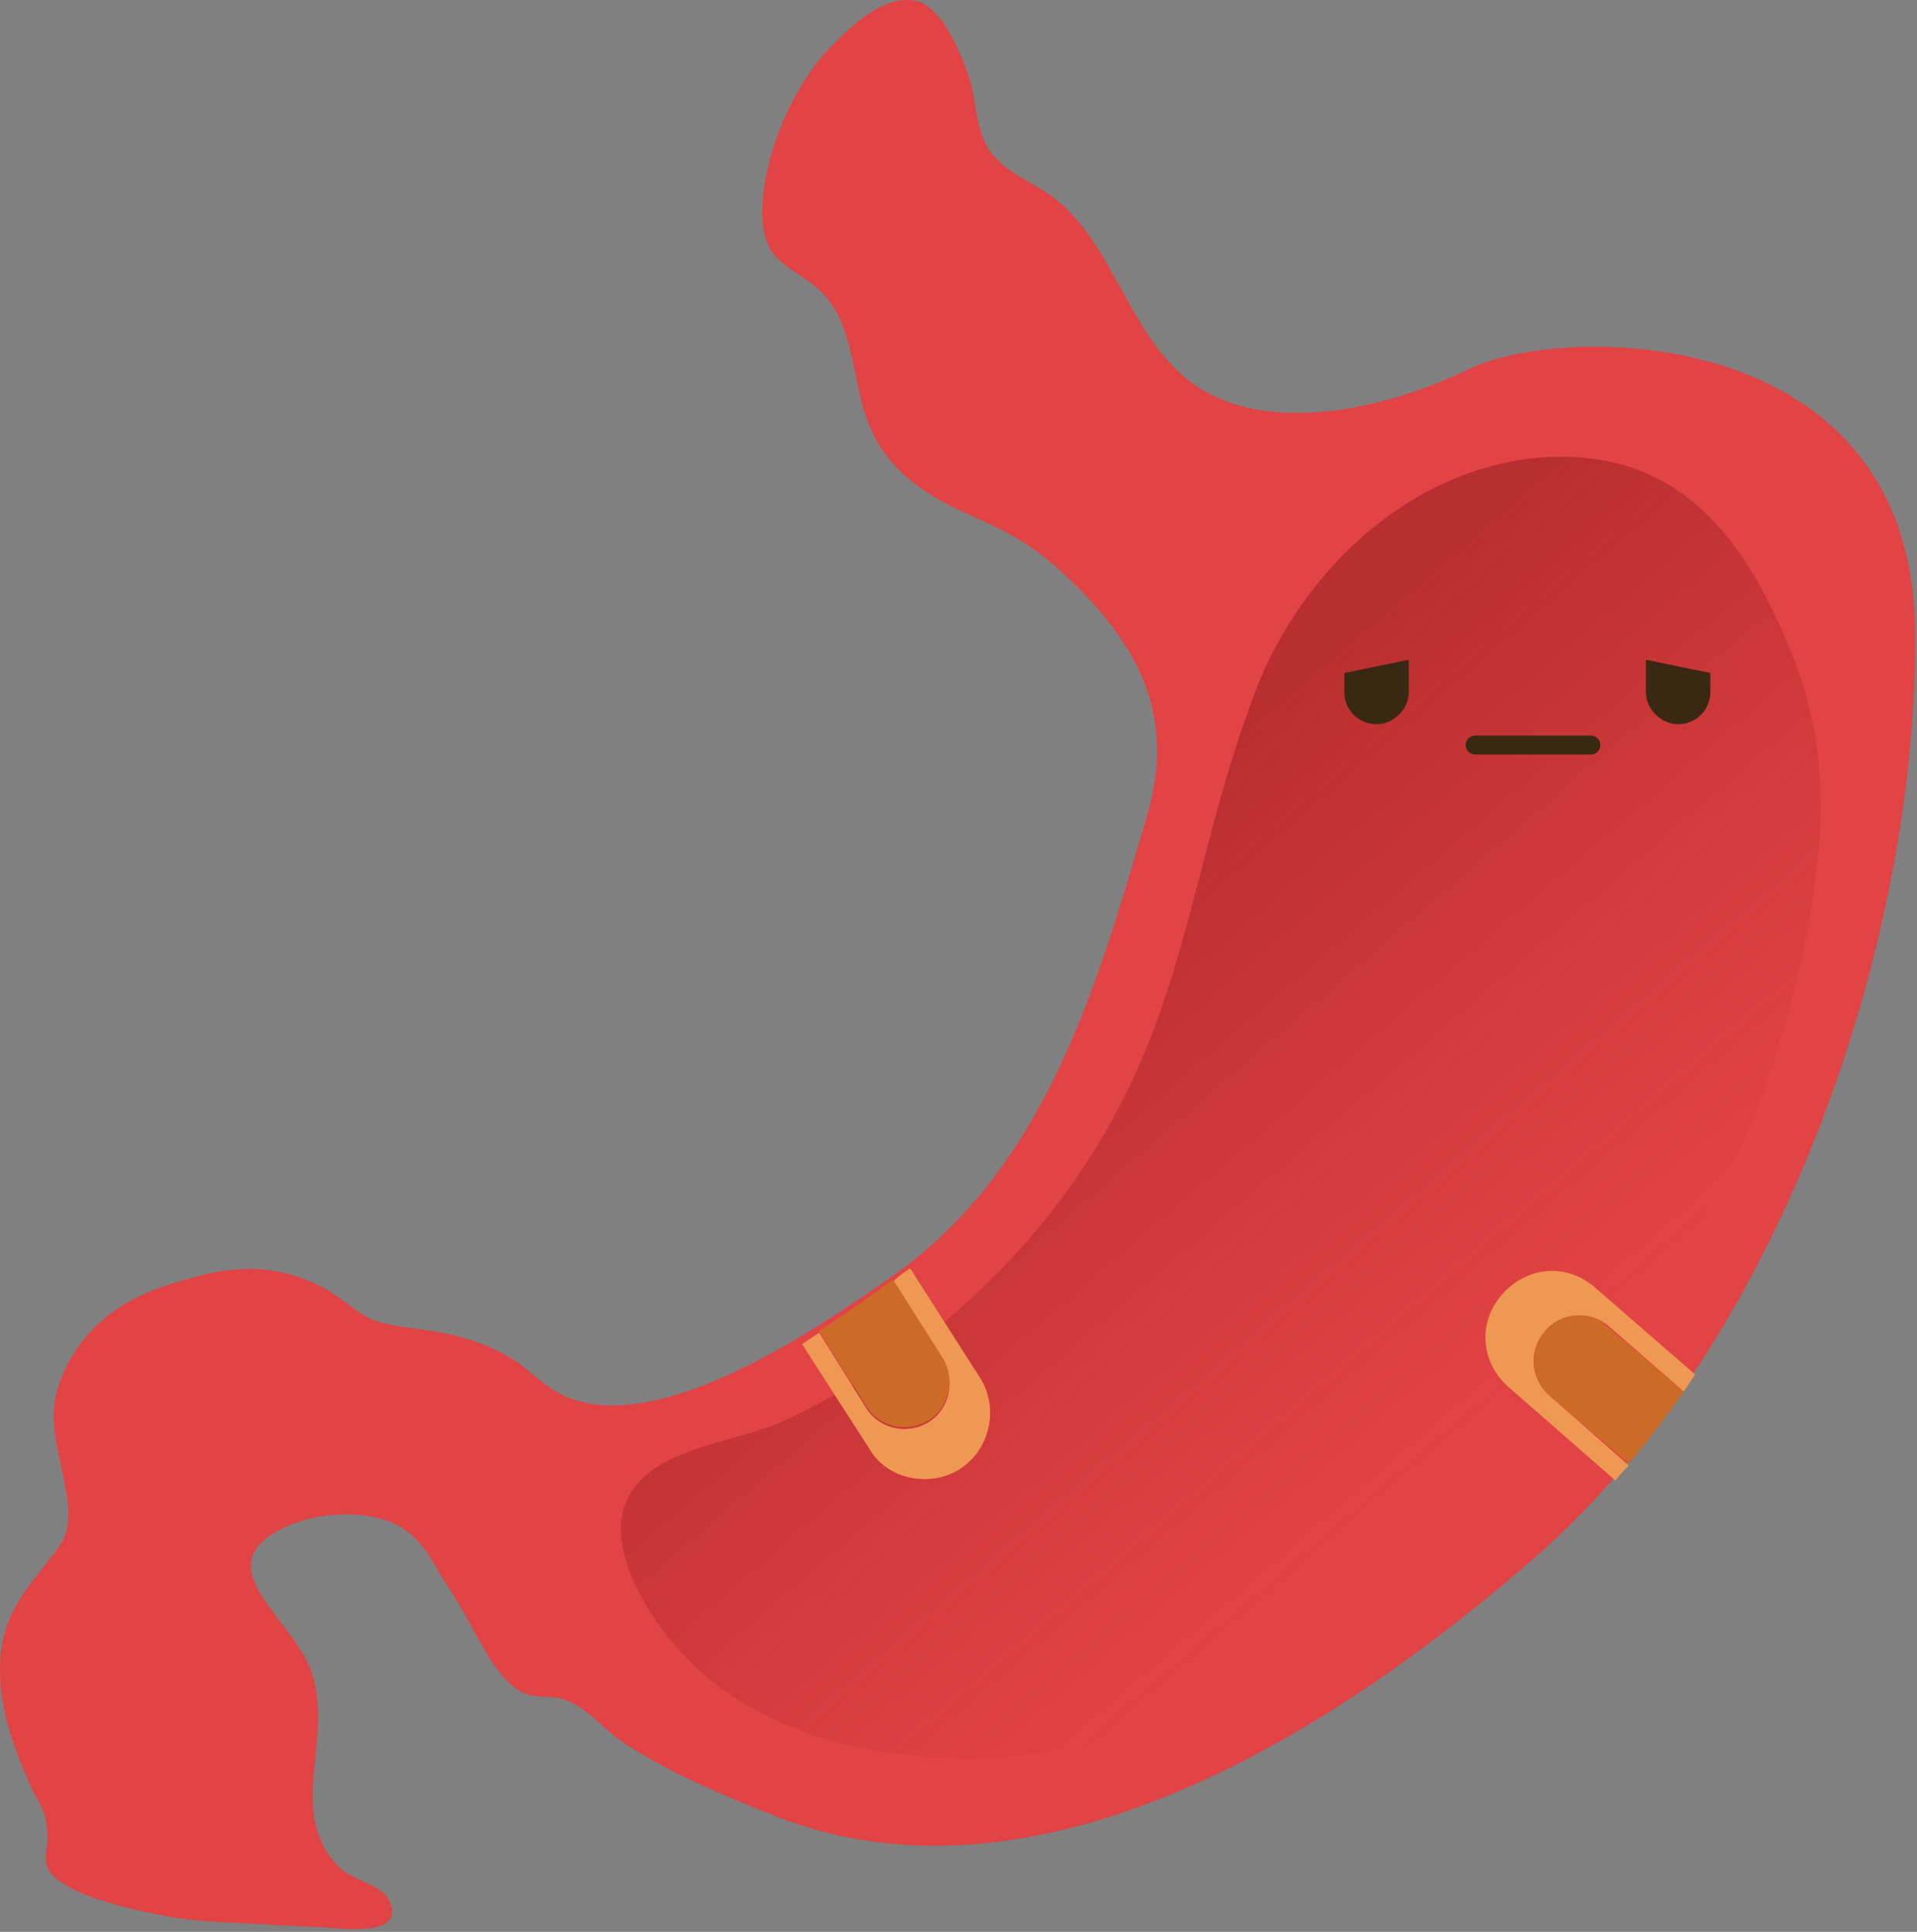 <?xml version="1.0" encoding="utf-8"?>
<!-- Generator: Adobe Illustrator 22.0.1, SVG Export Plug-In . SVG Version: 6.00 Build 0)  -->
<svg version="1.1" xmlns="http://www.w3.org/2000/svg" xmlns:xlink="http://www.w3.org/1999/xlink" x="0px" y="0px"
	 viewBox="0 0 101.1 101.9" style="enable-background:new 0 0 101.1 101.9;" xml:space="preserve">
<rect x="0" y="0" width="101.1" height="101.9" fill="#808080" stroke="none"/>
<style type="text/css">
	.st0{fill:url(#SVGID_1_);}
	.st1{opacity:0.3;fill:#757576;}
	.st2{fill:#54A5D3;}
	.st3{fill:#392812;}
	.st4{fill:#F1BAA5;}
	.st5{opacity:0.5;fill:#D28B6B;}
	.st6{fill:#8A2727;}
	.st7{fill:#B63030;}
	.st8{fill:#FFFFFF;}
	.st9{fill:#193058;}
	.st10{fill:#EAEAEA;}
	.st11{fill:#C54E3C;}
	.st12{fill:none;stroke:#392812;stroke-linecap:round;stroke-miterlimit:10;}
	.st13{opacity:0.35;fill:none;stroke:#FFFFFF;stroke-linecap:round;stroke-miterlimit:10;}
	.st14{fill:#2278B3;}
	.st15{fill:url(#SVGID_2_);}
	.st16{fill:#C49374;}
	.st17{opacity:0.45;fill:#925F43;}
	.st18{fill:#CE7167;}
	.st19{fill:#AA554C;}
	.st20{opacity:0.61;fill:url(#SVGID_3_);stroke:#D3897F;stroke-linecap:round;stroke-miterlimit:10;}
	.st21{opacity:0.61;fill:none;stroke:#D3897F;stroke-linecap:round;stroke-miterlimit:10;}
	.st22{fill:#D3897F;}
	.st23{fill:#E24345;}
	.st24{opacity:0.701;fill:url(#SVGID_4_);}
	.st25{fill:none;stroke:#392812;stroke-linecap:round;stroke-linejoin:round;stroke-miterlimit:10;}
	.st26{opacity:0.701;fill:url(#SVGID_5_);}
	.st27{fill:#CC6B28;}
	.st28{fill:#EE9854;}
	.st29{opacity:0.701;fill:url(#SVGID_6_);}
	.st30{fill:#7C131C;}
	.st31{fill:#EF4545;}
</style>
<g id="Layer_1">
	<linearGradient id="SVGID_1_" gradientUnits="userSpaceOnUse" x1="-51.378" y1="-123.219" x2="-51.378" y2="-49.696">
		<stop  offset="0" style="stop-color:#DE9784"/>
		<stop  offset="1" style="stop-color:#C97872;stop-opacity:0.88"/>
		<stop  offset="1" style="stop-color:#C07167"/>
	</linearGradient>
	<path class="st0" d="M-23.2-89.4c1.2-1.3,1.9-3,1.9-4.8v-21.3c0-4.3-3.6-7.7-8-7.7h-22.1h-22.1c-4.4,0-8,3.5-8,7.7v21.3
		c0,1.8,0.7,3.5,1.9,4.8c1.1,1.2,2,2.6,2,4.1v12.9c0,1.7-0.6,3.4-1.8,4.7c0,0,0,0-0.1,0.1c-1.2,1.3-2,3-2,4.8v5.4
		c0,4.3,3.6,7.7,8,7.7h22.1h22.1c4.4,0,8-3.5,8-7.7v-5.4c0-1.8-0.8-3.5-2-4.8c0,0,0,0-0.1-0.1c-1.2-1.3-1.8-3-1.8-4.7v-12.9
		C-25.2-86.8-24.4-88.2-23.2-89.4z"/>
	<path class="st1" d="M-166-179.5h-46.5c-1,0-1.8-0.8-1.8-1.8v-1.2c0-1,0.8-1.8,1.8-1.8h46.5c1,0,1.8,0.8,1.8,1.8v1.2
		C-164.1-180.3-165-179.5-166-179.5z"/>
	<path class="st2" d="M-189.3-263.7c-8.3,0-15.1,5.2-15.1,11.7h30.2C-174.2-258.4-181-263.7-189.3-263.7z"/>
	<path class="st3" d="M-186.4-290.7v-13.8c0-4.5,3.7-8.2,8.2-8.2h0c4.5,0,8.2,3.7,8.2,8.2v13.8c0,4.5-3.7,8.2-8.2,8.2h0
		C-182.7-282.5-186.4-286.1-186.4-290.7z"/>
	<path class="st3" d="M-208.7-290.7v-13.8c0-4.5,3.7-8.2,8.2-8.2h0c4.5,0,8.2,3.7,8.2,8.2v13.8c0,4.5-3.7,8.2-8.2,8.2h0
		C-205-282.5-208.7-286.1-208.7-290.7z"/>
	<path class="st4" d="M-189.3-258.2L-189.3-258.2c-2,0-3.5-1.6-3.5-3.5v-6.6c0-2,1.6-3.5,3.5-3.5l0,0c2,0,3.5,1.6,3.5,3.5v6.6
		C-185.8-259.8-187.4-258.2-189.3-258.2z"/>
	<path class="st5" d="M-189.3-271.9L-189.3-271.9c-2,0-3.5,1.6-3.5,3.5v2.9c1.1,0.3,2.3,0.4,3.5,0.4h0c1.2,0,2.4-0.2,3.5-0.4v-2.9
		C-185.8-270.4-187.4-271.9-189.3-271.9z"/>
	<path class="st4" d="M-189.3-266.4L-189.3-266.4c-8.3,0-15.1-6.8-15.1-15.1V-301c0-8.3,6.8-15.1,15.1-15.1h0
		c8.3,0,15.1,6.8,15.1,15.1v19.6C-174.2-273.1-181-266.4-189.3-266.4z"/>
	<path class="st3" d="M-181.9-295.5h-14.8c-5,0-9.1-4.1-9.1-9.1v-4.3c0-5,4.1-9.1,9.1-9.1h14.8c5,0,9.1,4.1,9.1,9.1v4.3
		C-172.8-299.6-176.9-295.5-181.9-295.5z"/>
	<path class="st3" d="M-197.9-287.7L-197.9-287.7c-0.5,0-0.9-0.4-0.9-0.9v-2.8c0-0.5,0.4-0.9,0.9-0.9l0,0c0.5,0,0.9,0.4,0.9,0.9v2.8
		C-197.1-288.1-197.5-287.7-197.9-287.7z"/>
	<path class="st3" d="M-180-287.7L-180-287.7c-0.5,0-0.9-0.4-0.9-0.9v-2.8c0-0.5,0.4-0.9,0.9-0.9h0c0.5,0,0.9,0.4,0.9,0.9v2.8
		C-179.1-288.1-179.5-287.7-180-287.7z"/>
	<g>
		<path class="st6" d="M-192.4-278.9c0.8-0.8,1.9-1.2,3.1-1.2s2.3,0.5,3.1,1.2c0.8-0.7,1.3-1.7,1.5-2.8h-9.2
			C-193.8-280.6-193.2-279.6-192.4-278.9z"/>
		<path class="st7" d="M-192.4-278.9c0.8,0.8,1.9,1.2,3.1,1.2s2.3-0.5,3.1-1.2c-0.8-0.8-1.9-1.2-3.1-1.2S-191.6-279.6-192.4-278.9z"
			/>
		<path class="st8" d="M-184.7-282.5h-9.2c0,0.1,0,0.2,0,0.3c0,0.1,0,0.3,0.1,0.4h9.2c0-0.1,0.1-0.3,0.1-0.4
			C-184.7-282.2-184.7-282.3-184.7-282.5z"/>
	</g>
	<path class="st9" d="M-189.3-219L-189.3-219c5.5,0,10-4.4,11-10.1h-21.9C-199.3-223.3-194.8-219-189.3-219z"/>
	<rect x="-197.3" y="-227.9" class="st9" width="4.3" height="40.5"/>
	<rect x="-185.7" y="-227.9" class="st9" width="4.3" height="40.5"/>
	<path class="st4" d="M-200.3-225.6L-200.3-225.6c-2.3,0-4.1-1.9-4.1-4.1V-252h4.1V-225.6z"/>
	<path class="st4" d="M-178.4-225.6L-178.4-225.6c2.3,0,4.1-1.9,4.1-4.1V-252h-4.1V-225.6z"/>
	<rect x="-197.3" y="-187.4" class="st10" width="4.3" height="2.9"/>
	<rect x="-185.7" y="-187.4" class="st10" width="4.3" height="2.9"/>
	<path class="st11" d="M-192.2-183.1c0-1.6-1.3-2.9-2.9-2.9s-2.9,1.3-2.9,2.9v0.4h5.8V-183.1z"/>
	<rect x="-198" y="-182.7" class="st8" width="5.8" height="0.8"/>
	<path class="st11" d="M-180.6-183.1c0-1.6-1.3-2.9-2.9-2.9s-2.9,1.3-2.9,2.9v0.4h5.8V-183.1z"/>
	<rect x="-186.4" y="-182.7" class="st8" width="5.8" height="0.8"/>
	<path class="st4" d="M-54.4-255.6c-0.2,1.6-1.5,2.8-3.1,2.9c-0.1,0-0.3,0-0.4,0l-4.5-0.7l-3.4,0l-11.6-1.1
		c-1.1-0.1-2.1-0.3-2.9-0.5c-7.2-2.1-5.7-8.9-5.6-9.5c0,0,0,0,0,0l1.6-9.9c0.2-1.6,1.6-2.7,3.1-2.7c0.2,0,0.3,0,0.5,0
		c1.7,0.3,2.9,1.9,2.6,3.6l-1.3,8c0,0.1,0,0.2-0.1,0.4c-0.1,0.3-0.1,0.6-0.1,0.9v0c-0.3,2.5,0.9,3.1,1.6,3.3c0,0,0,0,0.1,0
		c0.3,0.1,0.5,0,0.5,0l20.2,2C-55.5-258.9-54.2-257.4-54.4-255.6z"/>
	<path class="st2" d="M-51.4-263.7c-8.3,0-8.1,0.1-14.4,3.7v6.4l25.3,1.5h4.1C-36.4-258.4-43.1-263.7-51.4-263.7z"/>
	<path class="st4" d="M-40.5-225.6L-40.5-225.6c2.3,0,4.1-1.9,4.1-4.1V-252h-4.1V-225.6z"/>
	<path class="st1" d="M-28.1-179.5h-46.5c-1,0-1.8-0.8-1.8-1.8v-1.2c0-1,0.8-1.8,1.8-1.8h46.5c1,0,1.8,0.8,1.8,1.8v1.2
		C-26.3-180.3-27.1-179.5-28.1-179.5z"/>
	<path class="st3" d="M-48.5-290.7v-13.8c0-4.5,3.7-8.2,8.2-8.2h0c4.5,0,8.2,3.7,8.2,8.2v13.8c0,4.5-3.7,8.2-8.2,8.2h0
		C-44.9-282.5-48.5-286.1-48.5-290.7z"/>
	<path class="st3" d="M-70.8-290.7v-13.8c0-4.5,3.7-8.2,8.2-8.2h0c4.5,0,8.2,3.7,8.2,8.2v13.8c0,4.5-3.7,8.2-8.2,8.2h0
		C-67.1-282.5-70.8-286.1-70.8-290.7z"/>
	<path class="st4" d="M-51.4-258.2L-51.4-258.2c-2,0-3.5-1.6-3.5-3.5v-6.6c0-2,1.6-3.5,3.5-3.5h0c2,0,3.5,1.6,3.5,3.5v6.6
		C-47.9-259.8-49.5-258.2-51.4-258.2z"/>
	<path class="st5" d="M-51.4-271.9L-51.4-271.9c-2,0-3.5,1.6-3.5,3.5v2.9c1.1,0.3,2.3,0.4,3.5,0.4h0c1.2,0,2.4-0.2,3.5-0.4v-2.9
		C-47.9-270.4-49.5-271.9-51.4-271.9z"/>
	<path class="st4" d="M-51.4-266.4L-51.4-266.4c-8.3,0-15.1-6.8-15.1-15.1V-301c0-8.3,6.8-15.1,15.1-15.1h0
		c8.3,0,15.1,6.8,15.1,15.1v19.6C-36.4-273.1-43.1-266.4-51.4-266.4z"/>
	<path class="st3" d="M-44-295.5h-14.8c-5,0-9.1-4.1-9.1-9.1v-4.3c0-5,4.1-9.1,9.1-9.1H-44c5,0,9.1,4.1,9.1,9.1v4.3
		C-34.9-299.6-39-295.5-44-295.5z"/>
	<path class="st3" d="M-60.1-287.7L-60.1-287.7c-0.5,0-0.9-0.4-0.9-0.9v-2.8c0-0.5,0.4-0.9,0.9-0.9l0,0c0.5,0,0.9,0.4,0.9,0.9v2.8
		C-59.2-288.1-59.6-287.7-60.1-287.7z"/>
	<path class="st3" d="M-42.1-287.7L-42.1-287.7c-0.5,0-0.9-0.4-0.9-0.9v-2.8c0-0.5,0.4-0.9,0.9-0.9h0c0.5,0,0.9,0.4,0.9,0.9v2.8
		C-41.2-288.1-41.6-287.7-42.1-287.7z"/>
	<path class="st9" d="M-51.4-219L-51.4-219c5.5,0,10-4.4,11-10.1h-21.9C-61.4-223.3-56.9-219-51.4-219z"/>
	<rect x="-59.4" y="-227.9" class="st9" width="4.3" height="40.5"/>
	<rect x="-47.8" y="-227.9" class="st9" width="4.3" height="40.5"/>
	<rect x="-59.4" y="-187.4" class="st10" width="4.3" height="2.9"/>
	<rect x="-47.8" y="-187.4" class="st10" width="4.3" height="2.9"/>
	<path class="st11" d="M-54.3-183.1c0-1.6-1.3-2.9-2.9-2.9s-2.9,1.3-2.9,2.9v0.4h5.8V-183.1z"/>
	<rect x="-60.2" y="-182.7" class="st8" width="5.8" height="0.8"/>
	<path class="st11" d="M-42.7-183.1c0-1.6-1.3-2.9-2.9-2.9s-2.9,1.3-2.9,2.9v0.4h5.8V-183.1z"/>
	<rect x="-48.5" y="-182.7" class="st8" width="5.8" height="0.8"/>
	<path class="st12" d="M-55.3-279.9c0.9,1.2,2.3,1.9,3.9,1.9s3-0.8,3.9-1.9"/>
	<path class="st4" d="M-82.7-261.7l0.5,0C-82.2-261.6-82.4-261.6-82.7-261.7z"/>
	
		<ellipse transform="matrix(7.379080e-02 -0.997 0.997 7.379080e-02 192.131 -312.776)" class="st4" cx="-72.3" cy="-259.8" rx="3.9" ry="4.5"/>
	<path class="st13" d="M-71.2-262.1c1.1,0.1,1.9,0.9,1.8,1.8"/>
	<g>
		<path class="st4" d="M55.3-225.6L55.3-225.6c-2.3,0-4.1-1.9-4.1-4.1v-19.8h4.1V-225.6z"/>
		<path class="st4" d="M77.2-225.6L77.2-225.6c2.3,0,4.1-1.9,4.1-4.1v-19.8h-4.1V-225.6z"/>
		<path class="st2" d="M70.9-253.2h-9c-1.8,0-3.3-1.5-3.3-3.3v-1.5c0-1.8,1.5-3.3,3.3-3.3h9c1.8,0,3.3,1.5,3.3,3.3v1.5
			C74.2-254.7,72.7-253.2,70.9-253.2z"/>
		<path class="st1" d="M89.6-179.5H43.1c-1,0-1.8-0.8-1.8-1.8v-1.2c0-1,0.8-1.8,1.8-1.8h46.5c1,0,1.8,0.8,1.8,1.8v1.2
			C91.4-180.3,90.6-179.5,89.6-179.5z"/>
		<path class="st2" d="M66.2-260.3c-8.3,0-15.1,4.8-15.1,10.8h30.2C81.3-255.5,74.6-260.3,66.2-260.3z"/>
		<path class="st14" d="M66.2-219L66.2-219c-6,0-11-4.9-11-11v-17.4c0-6,4.9-11,11-11h0c6,0,11,4.9,11,11v17.4
			C77.2-223.9,72.3-219,66.2-219z"/>
		<path class="st3" d="M69.2-284.6v-13.8c0-4.5,3.7-8.2,8.2-8.2h0c4.5,0,8.2,3.7,8.2,8.2v13.8c0,4.5-3.7,8.2-8.2,8.2h0
			C72.8-276.4,69.2-280.1,69.2-284.6z"/>
		<path class="st3" d="M46.9-284.6v-13.8c0-4.5,3.7-8.2,8.2-8.2h0c4.5,0,8.2,3.7,8.2,8.2v13.8c0,4.5-3.7,8.2-8.2,8.2h0
			C50.6-276.4,46.9-280.1,46.9-284.6z"/>
		<path class="st14" d="M68.8-254h-5.3c-1.8,0-3.3-1.5-3.3-3.3v0c0-1.8,1.5-3.3,3.3-3.3h5.3c1.8,0,3.3,1.5,3.3,3.3v0
			C72.1-255.5,70.6-254,68.8-254z"/>
		<path class="st4" d="M66.3-252.2L66.3-252.2c-2,0-3.5-1.6-3.5-3.5v-6.6c0-2,1.6-3.5,3.5-3.5h0c2,0,3.5,1.6,3.5,3.5v6.6
			C69.8-253.8,68.2-252.2,66.3-252.2z"/>
		<path class="st5" d="M66.3-265.9L66.3-265.9c-2,0-3.5,1.6-3.5,3.5v2.9c1.1,0.3,2.3,0.4,3.5,0.4h0c1.2,0,2.4-0.2,3.5-0.4v-2.9
			C69.8-264.3,68.2-265.9,66.3-265.9z"/>
		<path class="st4" d="M66.3-260.3L66.3-260.3c-8.3,0-15.1-6.8-15.1-15.1V-295c0-8.3,6.8-15.1,15.1-15.1h0c8.3,0,15.1,6.8,15.1,15.1
			v19.6C81.3-267.1,74.6-260.3,66.3-260.3z"/>
		<path class="st3" d="M73.7-289.5H58.8c-5,0-9.1-4.1-9.1-9.1v-4.3c0-5,4.1-9.1,9.1-9.1h14.8c5,0,9.1,4.1,9.1,9.1v4.3
			C82.8-293.6,78.7-289.5,73.7-289.5z"/>
		<path class="st9" d="M66.2-219L66.2-219c5.5,0,10-4.4,11-10.1H55.3C56.3-223.3,60.8-219,66.2-219z"/>
		<rect x="58.3" y="-187.4" class="st10" width="4.3" height="2.9"/>
		<rect x="69.9" y="-187.4" class="st10" width="4.3" height="2.9"/>
		<path class="st11" d="M63.4-183.1c0-1.6-1.3-2.9-2.9-2.9s-2.9,1.3-2.9,2.9v0.4h5.8V-183.1z"/>
		<rect x="57.5" y="-182.7" class="st8" width="5.8" height="0.8"/>
		<path class="st11" d="M75-183.1c0-1.6-1.3-2.9-2.9-2.9s-2.9,1.3-2.9,2.9v0.4H75V-183.1z"/>
		<rect x="69.1" y="-182.7" class="st8" width="5.8" height="0.8"/>
		<linearGradient id="SVGID_2_" gradientUnits="userSpaceOnUse" x1="67.298" y1="-276.647" x2="67.298" y2="-273.777">
			<stop  offset="0" style="stop-color:#309FBC"/>
			<stop  offset="1" style="stop-color:#71C493"/>
		</linearGradient>
		<path class="st15" d="M68.2-276.4v2.1c0,0.3-0.2,0.5-0.5,0.5c-0.3,0-0.5-0.2-0.5-0.5v-1.5c0,0.2-0.2,0.4-0.4,0.4
			c-0.2,0-0.4-0.2-0.4-0.4v-0.5c0-0.2,0.2-0.4,0.4-0.4h0.4v0.3H68.2z"/>
		<path class="st12" d="M70-275c-0.9-1.2-2.3-1.9-3.9-1.9s-3,0.8-3.9,1.9"/>
		<path class="st9" d="M58.3-222.7h4.3c0,0-3.7,7.6-4,16.5s4,18.8,4,18.8H58c0,0-4.5-12.1-4-18.8C54.4-213.1,58.3-222.7,58.3-222.7z
			"/>
		<path class="st9" d="M74.1-222.7h-4.3c0,0,3.7,7.6,4,16.5c0.3,8.9-4,18.8-4,18.8h4.6c0,0,4.5-12.1,4-18.8
			C78-213.1,74.1-222.7,74.1-222.7z"/>
		<path class="st3" d="M56.8-283.9v1.5c0,0.5,0.4,0.9,0.9,0.9s0.9-0.4,0.9-0.9v-1.9L56.8-283.9z"/>
		<path class="st3" d="M76.5-283.9v1.5c0,0.5-0.4,0.9-0.9,0.9s-0.9-0.4-0.9-0.9v-1.9L76.5-283.9z"/>
	</g>
	<path class="st14" d="M-40.5-229.1v-23.3c0-6.2-4.9-11.3-11-11.3h0c-6,0-11,5-11,11.3v23.3H-40.5z"/>
	<path class="st14" d="M-178.4-229.1v-23.3c0-6.2-4.9-11.3-11-11.3s-11,5-11,11.3v23.3H-178.4z"/>
	<path class="st4" d="M-164.1-49.7h-44.7c-4.3,0-7.7-3.5-7.7-7.7v-58.1c0-4.3,3.5-7.7,7.7-7.7h44.7c4.3,0,7.7,3.5,7.7,7.7v58.1
		C-156.4-53.1-159.8-49.7-164.1-49.7z"/>
	<path class="st16" d="M-186.4-65.6c0.4,0,0.7,0.5,0.7,1.2c0-0.1,0-0.2,0-0.3c0-0.9-0.3-1.6-0.7-1.6s-0.7,0.7-0.7,1.6
		c0,0.1,0,0.2,0,0.3C-187.1-65.1-186.8-65.6-186.4-65.6z"/>
	<ellipse class="st17" cx="-186.4" cy="-63.7" rx="0.5" ry="1.5"/>
	<path class="st4" d="M88-49.7H43.3c-4.3,0-7.7-3.5-7.7-7.7v-58.1c0-4.3,3.5-7.7,7.7-7.7H88c4.3,0,7.7,3.5,7.7,7.7v58.1
		C95.7-53.1,92.2-49.7,88-49.7z"/>
	<path class="st18" d="M-51.4-65.6c0.4,0,0.7,0.5,0.7,1.2c0-0.1,0-0.2,0-0.3c0-0.9-0.3-1.6-0.7-1.6s-0.7,0.7-0.7,1.6
		c0,0.1,0,0.2,0,0.3C-52-65.1-51.7-65.6-51.4-65.6z"/>
	<ellipse class="st19" cx="-51.4" cy="-63.7" rx="0.5" ry="1.5"/>
	<path class="st4" d="M-55.4-67.2h-11.7c-1.7,0-3.1-1.4-3.1-3.1v-0.5c0-1.7,1.4-3.1,3.1-3.1h11.7c1.7,0,3.1,1.4,3.1,3.1v0.5
		C-52.3-68.5-53.7-67.2-55.4-67.2z"/>
	<path class="st4" d="M-35.6-67.2h-11.7c-1.7,0-3.1-1.4-3.1-3.1v-0.5c0-1.7,1.4-3.1,3.1-3.1h11.7c1.7,0,3.1,1.4,3.1,3.1v0.5
		C-32.6-68.5-33.9-67.2-35.6-67.2z"/>
	<path class="st4" d="M-55.4-75.2h-11.7c-1.7,0-3.1-1.4-3.1-3.1v-0.5c0-1.7,1.4-3.1,3.1-3.1h11.7c1.7,0,3.1,1.4,3.1,3.1v0.5
		C-52.3-76.6-53.7-75.2-55.4-75.2z"/>
	<path class="st4" d="M-35.6-75.2h-11.7c-1.7,0-3.1-1.4-3.1-3.1v-0.5c0-1.7,1.4-3.1,3.1-3.1h11.7c1.7,0,3.1,1.4,3.1,3.1v0.5
		C-32.6-76.6-33.9-75.2-35.6-75.2z"/>
	<path class="st4" d="M-55.4-83.2h-11.7c-1.7,0-3.1-1.4-3.1-3.1v-0.5c0-1.7,1.4-3.1,3.1-3.1h11.7c1.7,0,3.1,1.4,3.1,3.1v0.5
		C-52.3-84.6-53.7-83.2-55.4-83.2z"/>
	<path class="st4" d="M-35.6-83.2h-11.7c-1.7,0-3.1-1.4-3.1-3.1v-0.5c0-1.7,1.4-3.1,3.1-3.1h11.7c1.7,0,3.1,1.4,3.1,3.1v0.5
		C-32.6-84.6-33.9-83.2-35.6-83.2z"/>
	<path class="st4" d="M-56.6-98h-18.8c-2.4,0-4.4-2-4.4-4.4v-12.1c0-2.4,2-4.4,4.4-4.4h18.8c2.4,0,4.4,2,4.4,4.4v12.1
		C-52.1-100-54.1-98-56.6-98z"/>
	<path class="st4" d="M-27.4-98h-18.8c-2.4,0-4.4-2-4.4-4.4v-12.1c0-2.4,2-4.4,4.4-4.4h18.8c2.4,0,4.4,2,4.4,4.4v12.1
		C-23-100-24.9-98-27.4-98z"/>
	<path class="st4" d="M-72-51.6h2.4c-1.5-5.3-5.2-9.6-10.1-11.8v4.1C-79.8-55-76.3-51.6-72-51.6z"/>
	<path class="st4" d="M-30.7-51.6h-2.4c1.5-5.3,5.2-9.6,10.1-11.8v4.1C-23-55-26.4-51.6-30.7-51.6z"/>
	<linearGradient id="SVGID_3_" gradientUnits="userSpaceOnUse" x1="65.652" y1="-70.3" x2="65.652" y2="-51.471">
		<stop  offset="0" style="stop-color:#F0B9A5;stop-opacity:0"/>
		<stop  offset="1" style="stop-color:#C77F75;stop-opacity:0.87"/>
		<stop  offset="1" style="stop-color:#C07167;stop-opacity:0.8"/>
	</linearGradient>
	<path class="st20" d="M92.7-70.5C92.7-60.3,80.6-52,65.7-52s-27.1-8.3-27.1-18.5"/>
	<path class="st21" d="M56.6-103.2c0.4,3.5-3.3,6.8-8.4,7.4s-9.5-1.7-10-5.1"/>
	<path class="st21" d="M75.3-103.2c-0.4,3.5,3.3,6.8,8.4,7.4c5.1,0.6,9.5-1.7,10-5.1"/>
	<path class="st16" d="M65.7-61.6c0.9,0,1.6,0.2,1.8,0.5c0,0,0-0.1,0-0.1c0-0.4-0.8-0.7-1.8-0.7c-1,0-1.8,0.3-1.8,0.7
		c0,0.1,0,0.1,0,0.1C64-61.3,64.8-61.6,65.7-61.6z"/>
	<ellipse class="st17" cx="65.7" cy="-60.7" rx="1.2" ry="0.7"/>
</g>
<g id="Layer_2">
	<circle class="st22" cx="-206.6" cy="-103.2" r="1.9"/>
	<circle class="st22" cx="-165.7" cy="-103.2" r="1.9"/>
	<circle class="st22" cx="45.5" cy="-103.2" r="1.9"/>
	<circle class="st22" cx="86.4" cy="-103.2" r="1.9"/>
	<circle class="st22" cx="-71.5" cy="-103.2" r="1.9"/>
	<circle class="st22" cx="-30.6" cy="-103.2" r="1.9"/>
	<g>
		<path class="st23" d="M-183.5,0.4c0.5,0.4,0.9,1.2,1.4,2c1.1,2,2.3,4,3.5,6c2.3,3.7,4.8,8.5,8.4,11.2c4.5,3.2,10.7,2.5,15.7,0
			s23.4-2.5,23.6,13.7s-7,37.6-20.1,49c-13.2,11.4-27.9,18.7-40.5,13.4c-5.6-2.3-10.6-4.5-13.7-10c-0.5-0.9-0.9-1.8-1.5-2.5
			c-2.9-3.5-12.7-5.2-12.4,1.6c0.1,3.4,0.7,6.9,2.3,10c0.7,1.4,1.6,2.8,2.7,3.9c0.7,0.7,2.2,0.9,2.6,1.7c0.9,1.8-1.8,1.6-3,1.5
			c-1.2-0.1-2.4-0.1-3.6-0.2c-1.7-0.1-3.3-0.1-5-0.4c-1.5-0.3-5.3-1-6.3-2.4c-0.4-0.6-0.2-1.4-0.1-2.1c0.2-2.4,0.4-4.9,0.6-7.3
			c0.4-4.9,0.5-10.7,2.3-15.3c1.4-3.6,4.7-7.3,8.9-7.2c2.4,0.1,4.2,1.8,6,3.2c1.8,1.4,4.2,2.6,6.4,3.4c6.8,2.3,14.8-2.2,20.2-5.9
			c8.3-5.7,11-15.3,13.7-24.5c1.6-5.4-0.6-9.3-4.7-13c-4.6-4.2-8.8-9.1-11.7-14.6c-1-1.9-1.8-3.8-2.3-5.9c-0.7-2.8-0.2-4.5,1.7-6.7
			c0.7-0.8,1.4-1.6,2.2-2.2C-184.9-0.1-184.1-0.1-183.5,0.4z"/>
		
			<linearGradient id="SVGID_4_" gradientUnits="userSpaceOnUse" x1="-151.346" y1="79.39" x2="-176.093" y2="50.817" gradientTransform="matrix(0.967 2.186714e-02 -2.816573e-02 1.011 -4.771 6.967156e-02)">
			<stop  offset="0" style="stop-color:#D13333;stop-opacity:0"/>
			<stop  offset="0.32" style="stop-color:#BB2C2C;stop-opacity:0.32"/>
			<stop  offset="0.662" style="stop-color:#AD2728;stop-opacity:0.662"/>
			<stop  offset="1" style="stop-color:#A92626"/>
		</linearGradient>
		<path class="st24" d="M-160.6,28.8c0.3-0.2,0.5-0.5,0.8-0.7c2.9-2.5,6.7-4.1,10.5-4c6.5,0.1,9.7,4.9,11.9,10.4
			c1.5,3.6,1.8,7.6,1.3,11.4c-1.3,11-6.3,21.7-14.1,29.4c-5.4,5.3-10.3,11-17.2,14.4c-9.5,4.6-25.6,5-31-6.1
			c-0.5-1.1-0.9-2.4-0.7-3.6c0.6-3.5,5.5-3.8,8.2-4.9c3.3-1.5,6.4-3.4,9.2-5.7c4.3-3.7,7.8-8.3,10-13.5c2.5-5.8,3.4-12.3,5.6-18.3
			C-165,34.2-163.1,31.2-160.6,28.8z"/>
		<path class="st3" d="M-158.3,38.2L-158.3,38.2c-1,0-1.7-0.8-1.7-1.7v-1.8c0-1,0.8-1.7,1.7-1.7l0,0c1,0,1.7,0.8,1.7,1.7v1.8
			C-156.6,37.4-157.3,38.2-158.3,38.2z"/>
		<path class="st3" d="M-142.5,38.2L-142.5,38.2c-1,0-1.7-0.8-1.7-1.7v-1.8c0-1,0.8-1.7,1.7-1.7h0c1,0,1.7,0.8,1.7,1.7v1.8
			C-140.8,37.4-141.6,38.2-142.5,38.2z"/>
		<path class="st25" d="M-147.6,37.5c0,1.4-1.1,2.5-2.5,2.5c-1.4,0-2.5-1.1-2.5-2.5"/>
	</g>
	<g>
		<path class="st23" d="M48.5,0.1c0.1,0,0.1,0,0.2,0.1c0.4,0.2,0.7,0.6,1,0.9c0.7,1.1,1.3,2.4,1.6,3.7c0.2,1.1,0.3,2.4,1,3.3
			c0.8,1,2.1,1.5,3.1,2.2c3.3,2.4,4,7.1,7.2,9.7c4,3.2,10.7,1.5,14.8-0.5c5-2.5,23.4-2.5,23.6,13.7s-7,37.6-20.1,49
			s-27.9,18.7-40.5,13.4c-2.5-1-5.1-2.1-7.4-3.6c-1-0.6-2-1.9-3.1-2.3c-1-0.4-1.9,0.1-2.9-0.8c-0.8-0.7-1.3-1.6-1.8-2.5
			c-0.6-1.1-1.2-2.2-1.9-3.2c-0.5-0.9-1-1.8-1.8-2.4c-1.5-1.2-4.4-1.1-6.1-0.4c-4.9,2-0.1,4.8,1,7.7c1.3,3.6-1.4,7.5,1.5,10.4
			c0.7,0.7,2.2,0.9,2.6,1.7c0.9,1.8-1.8,1.6-3,1.5c-1.2-0.1-2.4-0.1-3.6-0.2c-1.7-0.1-3.3-0.1-5-0.4c-1.5-0.3-5.3-1-6.3-2.4
			c-0.4-0.7,0-1.4-0.1-2.1c-0.1-1-0.3-1.3-0.8-2.2c-0.9-2-1.7-4.1-1.7-6.3c0-3.1,1.5-4.3,3.1-6.5c1.5-2-0.9-5.5-0.1-8.2
			c0.6-2.2,2.2-4,4.3-5c1-0.5,2.1-0.8,3.2-1.1c2.3-0.6,4.4-0.5,6.5,0.6c1,0.5,1.9,1.5,2.9,1.8c1.3,0.4,2.9,0.4,4.3,0.8
			c1.1,0.3,2.1,0.7,3,1.3c0.6,0.4,1.2,1,1.8,1.4c4.8,3.3,13.9-3,17.8-5.7c8.3-5.7,11-15.3,13.7-24.5c1.6-5.4-0.6-9.3-4.7-13
			c-1.7-1.5-2.8-2-4.8-2.9c-2-0.9-3.9-2.1-4.9-4.1c-1.3-2.5-0.8-5.9-3-7.8c-0.9-0.8-2.1-1.2-2.6-2.3c-0.2-0.5-0.3-1.1-0.3-1.6
			c0-2.9,1.4-6.3,3.3-8.5C44.5,1.8,46.5-0.5,48.5,0.1z"/>
		
			<linearGradient id="SVGID_5_" gradientUnits="userSpaceOnUse" x1="88.399" y1="74.204" x2="63.652" y2="45.631" gradientTransform="matrix(0.967 2.186714e-02 -2.816573e-02 1.011 -4.771 6.967156e-02)">
			<stop  offset="0" style="stop-color:#D13333;stop-opacity:0"/>
			<stop  offset="0.32" style="stop-color:#BB2C2C;stop-opacity:0.32"/>
			<stop  offset="0.662" style="stop-color:#AD2728;stop-opacity:0.662"/>
			<stop  offset="1" style="stop-color:#A92626"/>
		</linearGradient>
		<path class="st26" d="M71.3,28.8c0.3-0.2,0.5-0.5,0.8-0.7c2.9-2.5,6.7-4.1,10.5-4c6.5,0.1,9.7,4.9,11.9,10.4
			c1.5,3.6,1.8,7.6,1.3,11.4c-1.3,11-6.3,21.7-14.1,29.4c-5.4,5.3-10.3,11-17.2,14.4c-9.5,4.6-25.6,5-31-6.1
			c-0.5-1.1-0.9-2.4-0.7-3.6c0.6-3.5,5.5-3.8,8.2-4.9c3.3-1.5,6.4-3.4,9.2-5.7c4.3-3.7,7.8-8.3,10-13.5c2.5-5.8,3.4-12.3,5.6-18.3
			C66.9,34.2,68.8,31.2,71.3,28.8z"/>
		<path class="st3" d="M70.9,35.5v1c0,1,0.8,1.7,1.7,1.7s1.7-0.8,1.7-1.7v-1.7L70.9,35.5z"/>
		<path class="st3" d="M90.2,35.5v1c0,1-0.8,1.7-1.7,1.7s-1.7-0.8-1.7-1.7v-1.7L90.2,35.5z"/>
		<line class="st25" x1="77.8" y1="39.3" x2="83.9" y2="39.3"/>
		<line class="st27" x1="89.7" y1="74.2" x2="89.7" y2="74.2"/>
		<path class="st28" d="M81.7,73.6c-1-0.9-1.1-2.4-0.2-3.4c0.9-1,2.4-1.1,3.4-0.2l3.9,3.4c0.2-0.3,0.4-0.6,0.6-0.9l-5.3-4.6
			c-1.5-1.3-3.6-1.1-4.9,0.4c-1.3,1.5-1.1,3.6,0.4,4.9l5.6,4.9c0.2-0.3,0.5-0.6,0.7-0.8L81.7,73.6z"/>
		<path class="st27" d="M81.5,70.2c-0.9,1-0.8,2.5,0.2,3.4l4.2,3.6c1-1.2,2-2.5,2.9-3.8L84.8,70C83.9,69.1,82.3,69.2,81.5,70.2z"/>
		<path class="st28" d="M50.6,77.5c1.6-1,2.1-3.2,1.1-4.8L48,66.9c-0.3,0.2-0.6,0.4-0.9,0.7l2.6,4.1c0.7,1.1,0.4,2.6-0.7,3.3
			c-1.1,0.7-2.6,0.4-3.3-0.7l-2.5-4c-0.3,0.2-0.6,0.4-0.9,0.6l3.6,5.6C46.8,78,49,78.5,50.6,77.5z"/>
		<path class="st27" d="M43.2,70.2l2.5,4c0.7,1.1,2.2,1.4,3.3,0.7c1.1-0.7,1.4-2.2,0.7-3.3l-2.6-4.1c-0.1,0.1-0.2,0.1-0.3,0.2
			C45.9,68.4,44.6,69.3,43.2,70.2z"/>
	</g>
	<g>
		<path class="st23" d="M-68.7,0.4c0.5,0.4,0.9,1.2,1.4,2c1.1,2,2.3,4,3.5,6c2.3,3.7,4.8,8.5,8.4,11.2c4.5,3.2,10.7,2.5,15.7,0
			s23.4-2.5,23.6,13.7c0.2,16.2-7,37.6-20.1,49s-27.9,18.7-40.5,13.4c-5.6-2.3-10.6-4.5-13.7-10c-0.5-0.9-0.9-1.8-1.5-2.5
			c-2.9-3.5-12.7-5.2-12.4,1.6c0.1,3.4,0.7,6.9,2.3,10c0.7,1.4,1.6,2.8,2.7,3.9c0.7,0.7,2.2,0.9,2.6,1.7c0.9,1.8-1.8,1.6-3,1.5
			c-1.2-0.1-2.4-0.1-3.6-0.2c-1.7-0.1-3.3-0.1-5-0.4c-1.5-0.3-5.3-1-6.3-2.4c-0.4-0.6-0.2-1.4-0.1-2.1c0.2-2.4,0.4-4.9,0.6-7.3
			c0.4-4.9,0.5-10.7,2.3-15.3c1.4-3.6,4.7-7.3,8.9-7.2c2.4,0.1,4.2,1.8,6,3.2c1.8,1.4,4.2,2.6,6.4,3.4c6.8,2.3,14.8-2.2,20.2-5.9
			c8.3-5.7,11-15.3,13.7-24.5c1.6-5.4-0.6-9.3-4.7-13c-4.6-4.2-8.8-9.1-11.7-14.6c-1-1.9-1.8-3.8-2.3-5.9C-76,7-75.6,5.3-73.7,3
			c0.7-0.8,1.4-1.6,2.2-2.2C-70.1-0.1-69.3-0.1-68.7,0.4z"/>
		
			<linearGradient id="SVGID_6_" gradientUnits="userSpaceOnUse" x1="-32.699" y1="76.824" x2="-57.445" y2="48.251" gradientTransform="matrix(0.967 2.186714e-02 -2.816573e-02 1.011 -4.771 6.967156e-02)">
			<stop  offset="0" style="stop-color:#D13333;stop-opacity:0"/>
			<stop  offset="0.32" style="stop-color:#BB2C2C;stop-opacity:0.32"/>
			<stop  offset="0.662" style="stop-color:#AD2728;stop-opacity:0.662"/>
			<stop  offset="1" style="stop-color:#A92626"/>
		</linearGradient>
		<path class="st29" d="M-45.8,28.8c0.3-0.2,0.5-0.5,0.8-0.7c2.9-2.5,6.7-4.1,10.5-4c6.5,0.1,9.7,4.9,11.9,10.4
			c1.5,3.6,1.8,7.6,1.3,11.4c-1.3,11-6.3,21.7-14.1,29.4c-5.4,5.3-10.3,11-17.2,14.4c-9.5,4.6-25.6,5-31-6.1
			c-0.5-1.1-0.9-2.4-0.7-3.6c0.6-3.5,5.5-3.8,8.2-4.9c3.3-1.5,6.4-3.4,9.2-5.7c4.3-3.7,7.8-8.3,10-13.5c2.5-5.8,3.4-12.3,5.6-18.3
			C-50.2,34.2-48.4,31.2-45.8,28.8z"/>
		<path class="st3" d="M-43.5,38.2L-43.5,38.2c-1,0-1.7-0.8-1.7-1.7v-1.8c0-1,0.8-1.7,1.7-1.7h0c1,0,1.7,0.8,1.7,1.7v1.8
			C-41.8,37.4-42.6,38.2-43.5,38.2z"/>
		<path class="st3" d="M-27.8,38.2L-27.8,38.2c-1,0-1.7-0.8-1.7-1.7v-1.8c0-1,0.8-1.7,1.7-1.7h0c1,0,1.7,0.8,1.7,1.7v1.8
			C-26,37.4-26.8,38.2-27.8,38.2z"/>
		<path class="st30" d="M-32.7,37.8h-6v0.8c0,0.8,0.3,1.5,0.8,2c0.7-0.3,1.4-0.5,2.2-0.5c0.8,0,1.5,0.2,2.2,0.5
			c0.5-0.5,0.8-1.2,0.8-2V37.8z"/>
		<path class="st31" d="M-37.9,40.7c0.5,0.6,1.3,1,2.2,1c0.9,0,1.6-0.4,2.2-1c-0.7-0.3-1.4-0.5-2.2-0.5
			C-36.5,40.1-37.3,40.3-37.9,40.7z"/>
	</g>
</g>
</svg>
